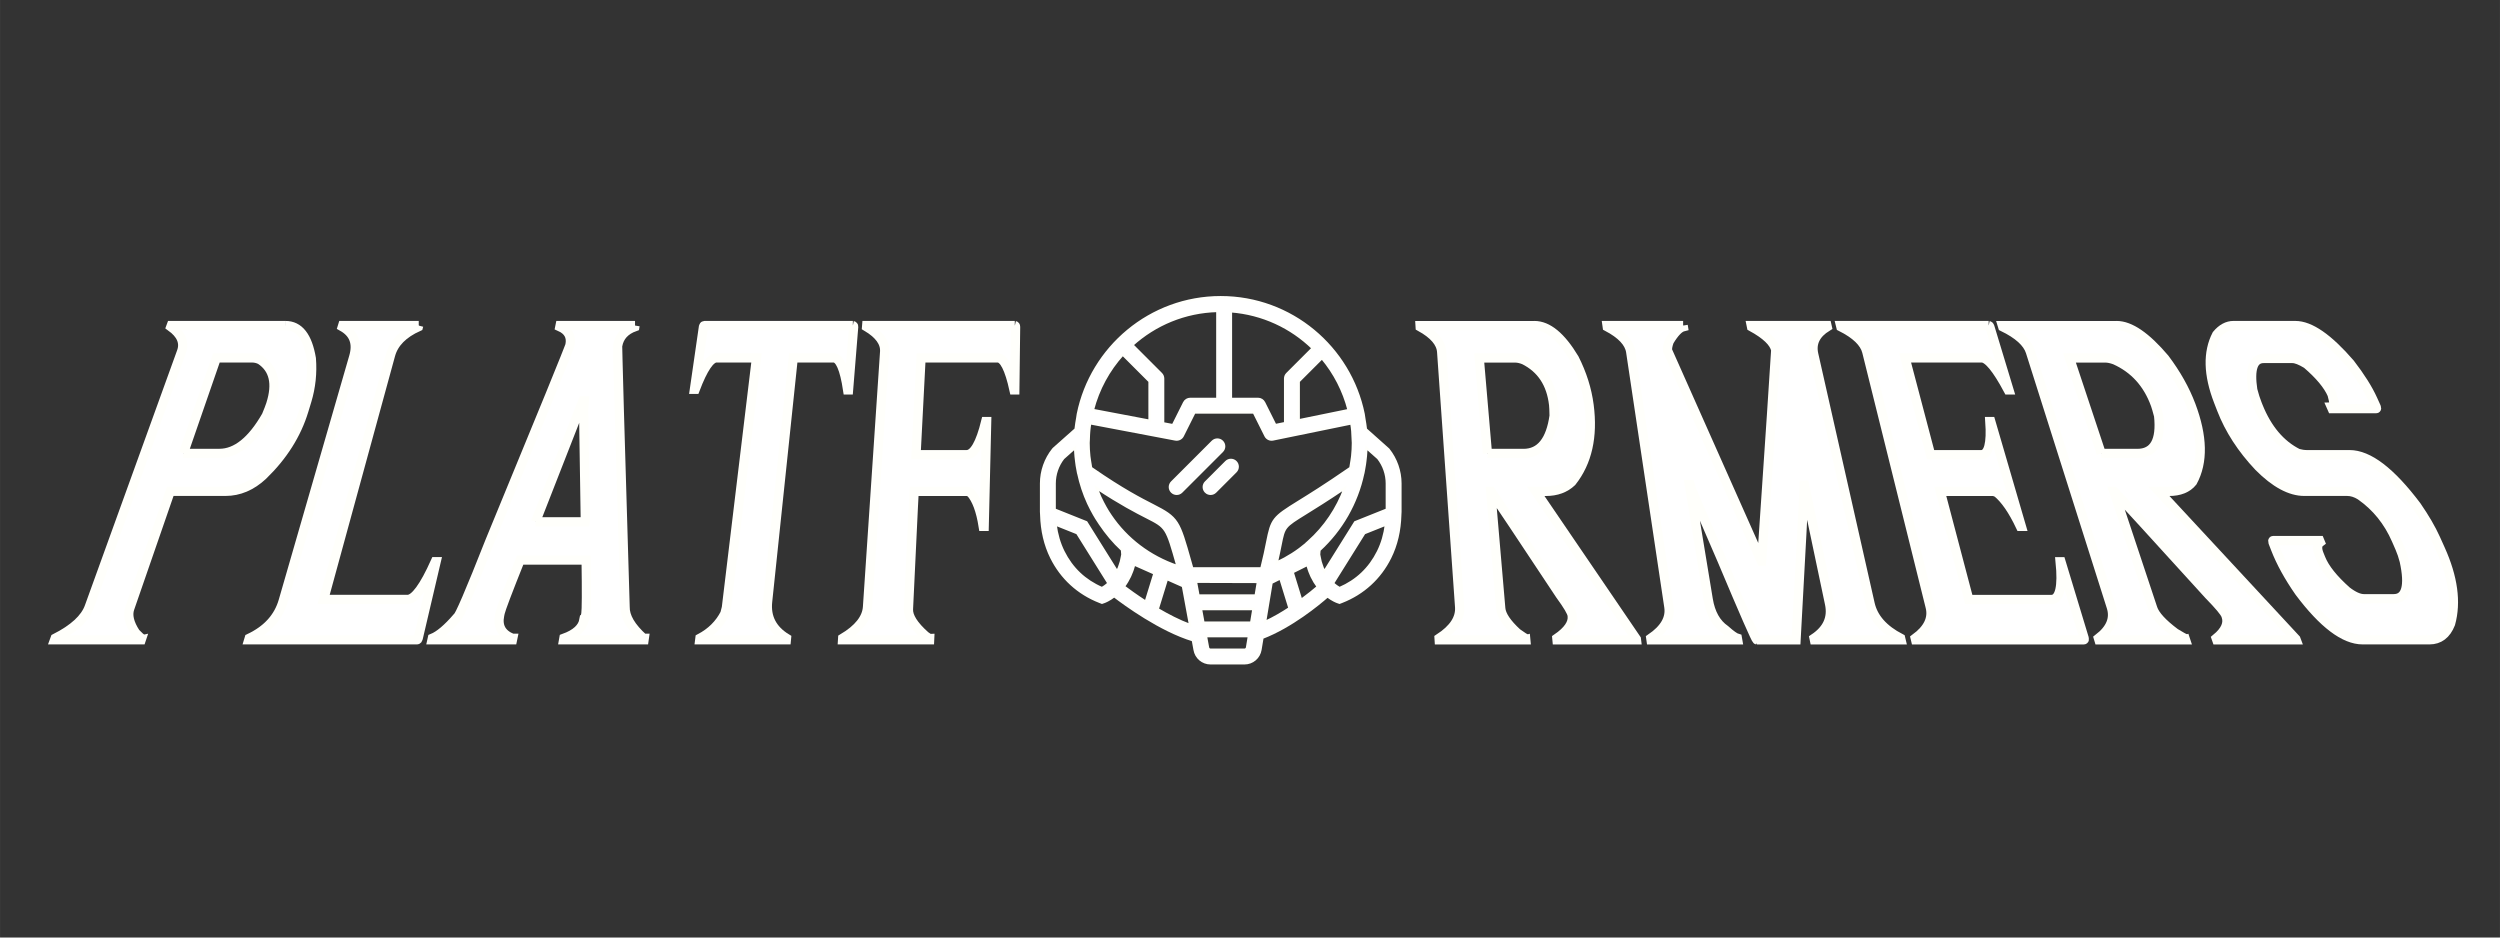 <?xml version="1.0" encoding="UTF-8" standalone="no"?>
<svg
   xmlns:dc="http://purl.org/dc/elements/1.1/"
   xmlns:cc="http://creativecommons.org/ns#"
   xmlns:rdf="http://www.w3.org/1999/02/22-rdf-syntax-ns#"
   xmlns:svg="http://www.w3.org/2000/svg"
   xmlns="http://www.w3.org/2000/svg"
   width="400"
   height="150"
   viewBox="0 0 105.833 39.688"
   version="1.1"
   id="svg8">
  <rect x="0" y="0" width="105.833" height="39.688" fill="#333333" stroke="none"/>
  <defs
     id="defs2" />
  <g
     id="layer1"
     transform="translate(0,-257.312)">
    <path
       id="path821"
       style="font-style:normal;font-variant:normal;font-weight:normal;font-stretch:normal;font-size:medium;line-height:1.25;font-family:Argentina;-inkscape-font-specification:Argentina;letter-spacing:0px;word-spacing:0px;fill:#ffffff;fill-opacity:1;stroke:#fffffb;stroke-width:0.391;stroke-opacity:1;stroke-miterlimit:4;stroke-dasharray:none"
       d="m 12.087,271.094 c 0.571,0 0.934,0.461 1.092,1.395 0.048,0.615 -0.015,1.212 -0.19,1.79 0,0 -0.125,0.411 -0.125,0.411 -0.305,1.006 -0.882,1.924 -1.738,2.751 -0.478,0.446 -1.007,0.671 -1.583,0.671 0,0 -2.336,0 -2.336,0 0,0 -1.715,4.955 -1.715,4.955 -0.1,0.288 -0.018,0.633 0.246,1.036 0.149,0.154 0.236,0.231 0.261,0.231 0,0 -0.021,0.063 -0.021,0.063 0,0 -3.667,0 -3.667,0 0,0 0.023,-0.063 0.023,-0.063 0.787,-0.398 1.267,-0.841 1.443,-1.328 0,0 3.906,-10.803 3.906,-10.803 0.141,-0.389 -0.011,-0.742 -0.452,-1.06 0,0 0.018,-0.049 0.018,-0.049 0,0 4.836,-1e-5 4.836,-1e-5 m -4.323,5.412 c 0,0 1.528,0 1.528,0 0.714,0 1.379,-0.537 1.984,-1.595 0.091,-0.217 0.154,-0.381 0.189,-0.492 0.277,-0.873 0.129,-1.493 -0.438,-1.871 -0.115,-0.056 -0.231,-0.084 -0.347,-0.084 0,0 -1.518,0 -1.518,0 0,0 -1.399,4.042 -1.399,4.042" />
    <path
       id="path823"
       style="font-style:normal;font-variant:normal;font-weight:normal;font-stretch:normal;font-size:medium;line-height:1.25;font-family:Argentina;-inkscape-font-specification:Argentina;letter-spacing:0px;word-spacing:0px;fill:#ffffff;fill-opacity:1;stroke:#fffffb;stroke-width:0.391;stroke-opacity:1;stroke-miterlimit:4;stroke-dasharray:none"
       d="m 17.725,271.094 c 0,0 -0.013,0.049 -0.013,0.049 -0.646,0.29 -1.039,0.688 -1.178,1.194 0,0 -2.833,10.352 -2.833,10.352 0,0 3.552,0 3.552,0 0.306,0 0.7,-0.538 1.175,-1.598 0,0 0.035,0 0.035,0 0,0 -0.76,3.243 -0.76,3.243 -0.01,0.042 -0.027,0.063 -0.051,0.063 0,0 -7.121,0 -7.121,0 0,0 0.019,-0.063 0.019,-0.063 0.758,-0.356 1.237,-0.885 1.439,-1.584 0,0 2.986,-10.338 2.986,-10.338 0.166,-0.574 0.004,-0.996 -0.484,-1.27 0,0 0.015,-0.049 0.015,-0.049 0,0 3.22,0 3.22,0" />
    <path
       id="path825"
       style="font-style:normal;font-variant:normal;font-weight:normal;font-stretch:normal;font-size:medium;line-height:1.25;font-family:Argentina;-inkscape-font-specification:Argentina;letter-spacing:0px;word-spacing:0px;fill:#ffffff;fill-opacity:1;stroke:#fffffb;stroke-width:0.391;stroke-opacity:1;stroke-miterlimit:4;stroke-dasharray:none"
       d="m 26.883,271.094 c 0,0 -0.008,0.049 -0.008,0.049 -0.415,0.148 -0.658,0.414 -0.727,0.801 -0.011,0.061 0.086,3.501 0.314,11.062 -0.009,0.412 0.248,0.854 0.776,1.328 0,0 0.036,0 0.036,0 0,0 -0.009,0.063 -0.009,0.063 0,0 -3.406,0 -3.406,0 0,0 0.011,-0.063 0.011,-0.063 0.508,-0.182 0.792,-0.443 0.851,-0.782 0.024,0 0.049,-0.076 0.075,-0.227 0,0 0.005,-0.031 0.005,-0.031 0.027,-0.158 0.031,-0.923 0.011,-2.272 0,0 -2.793,0 -2.793,0 -0.529,1.322 -0.815,2.077 -0.849,2.241 0,0 -0.019,0.093 -0.019,0.093 -0.097,0.47 0.082,0.797 0.538,0.978 0,0 0.018,0 0.018,0 0,0 -0.013,0.063 -0.013,0.063 0,0 -3.406,0 -3.406,0 0,0 0.014,-0.063 0.014,-0.063 0.293,-0.119 0.644,-0.415 1.05,-0.886 0.076,0 0.546,-1.095 1.385,-3.223 2.295,-5.565 3.369,-8.196 3.391,-8.307 0.072,-0.359 -0.072,-0.618 -0.428,-0.776 0,0 0.01,-0.049 0.01,-0.049 0,0 3.172,10e-6 3.172,10e-6 m -4.212,8.31 c 0,0 2.103,0 2.103,0 0,0 0.005,-0.029 0.005,-0.029 -0.056,-3.391 -0.078,-5.035 -0.068,-5.087 0,0 -0.039,0 -0.039,0 0,0 -2.001,5.116 -2.001,5.116" />
    <path
       id="path827"
       style="font-style:normal;font-variant:normal;font-weight:normal;font-stretch:normal;font-size:medium;line-height:1.25;font-family:Argentina;-inkscape-font-specification:Argentina;letter-spacing:0px;word-spacing:0px;fill:#ffffff;fill-opacity:1;stroke:#fffffb;stroke-width:0.391;stroke-opacity:1;stroke-miterlimit:4;stroke-dasharray:none"
       d="m 36.105,271.094 c 0.025,0.005 0.036,0.021 0.033,0.049 0,0 -0.217,2.676 -0.217,2.676 0,0 -0.038,0 -0.038,0 -0.137,-0.908 -0.334,-1.356 -0.595,-1.356 0,0 -1.708,0 -1.708,0 0,0 -1.085,10.318 -1.085,10.318 -0.07,0.664 0.196,1.184 0.8,1.553 0,0 -0.006,0.063 -0.006,0.063 0,0 -3.667,0 -3.667,0 0,0 0.008,-0.063 0.008,-0.063 0.476,-0.251 0.826,-0.599 1.053,-1.04 0.003,-0.021 0.025,-0.106 0.067,-0.257 0,0 1.274,-10.574 1.274,-10.574 0,0 -1.692,0 -1.692,0 -0.264,0 -0.563,0.439 -0.902,1.33 0,0 -0.033,0 -0.033,0 0,0 0.383,-2.65 0.383,-2.65 0.008,-0.033 0.021,-0.049 0.039,-0.049 0,0 6.285,0 6.285,0" />
    <path
       id="path829"
       style="font-style:normal;font-variant:normal;font-weight:normal;font-stretch:normal;font-size:medium;line-height:1.25;font-family:Argentina;-inkscape-font-specification:Argentina;letter-spacing:0px;word-spacing:0px;fill:#ffffff;fill-opacity:1;stroke:#fffffb;stroke-width:0.391;stroke-opacity:1;stroke-miterlimit:4;stroke-dasharray:none"
       d="m 42.962,271.094 c 0.021,0.005 0.032,0.021 0.031,0.049 0,0 -0.033,2.676 -0.033,2.676 0,0 -0.033,0 -0.033,0 -0.199,-0.908 -0.429,-1.356 -0.693,-1.356 0,0 -3.243,0 -3.243,0 0,0 -0.212,4.097 -0.212,4.097 0,0 2.144,0 2.144,0 0.308,0 0.578,-0.471 0.807,-1.402 0,0 0.039,0 0.039,0 0,0 -0.105,4.438 -0.105,4.438 0,0 -0.041,0 -0.041,0 -0.107,-0.677 -0.284,-1.151 -0.533,-1.427 0,0 -0.124,-0.056 -0.124,-0.056 0,0 -2.267,0 -2.267,0 0,0 -0.034,0.651 -0.034,0.651 -0.049,0.945 -0.117,2.377 -0.207,4.335 -0.016,0.316 0.221,0.692 0.716,1.131 0.094,0.07 0.155,0.105 0.183,0.105 0,0 -0.003,0.063 -0.003,0.063 0,0 -3.685,0 -3.685,0 0,0 0.004,-0.063 0.004,-0.063 0.67,-0.398 1.02,-0.841 1.052,-1.328 0,0 0.725,-10.803 0.725,-10.803 0.026,-0.389 -0.229,-0.742 -0.764,-1.06 0,0 0.004,-0.049 0.004,-0.049 0,0 6.269,-7e-5 6.269,-7e-5" />
    <path
       id="path833"
       style="font-style:normal;font-variant:normal;font-weight:normal;font-stretch:normal;font-size:medium;line-height:1.25;font-family:Argentina;-inkscape-font-specification:Argentina;letter-spacing:0px;word-spacing:0px;fill:#ffffff;fill-opacity:1;stroke:#fffffb;stroke-width:0.391;stroke-opacity:1;stroke-miterlimit:4;stroke-dasharray:none"
       d="m 64.953,271.094 c 0.571,0 1.133,0.461 1.694,1.395 0.329,0.65 0.538,1.31 0.625,1.983 0.17,1.317 -0.07,2.403 -0.733,3.24 -0.281,0.267 -0.647,0.402 -1.097,0.402 0,0 -0.429,0 -0.429,0 0,0 4.26,6.253 4.26,6.253 0,0 0.004,0.032 0.004,0.032 0,0 -3.364,0 -3.364,0 0,0 -0.006,-0.063 -0.006,-0.063 0.469,-0.321 0.685,-0.637 0.65,-0.948 0,0 -0.004,-0.031 -0.004,-0.031 -0.015,-0.131 -0.185,-0.418 -0.508,-0.86 -1.714,-2.587 -2.669,-4.019 -2.922,-4.383 0,0 -0.017,0 -0.017,0 0,0 0.426,4.955 0.426,4.955 0.025,0.288 0.255,0.633 0.694,1.036 0.216,0.154 0.336,0.231 0.36,0.231 0,0 0.006,0.063 0.006,0.063 0,0 -3.667,0 -3.667,0 0,0 -0.004,-0.063 -0.004,-0.063 0.615,-0.398 0.904,-0.841 0.87,-1.328 0,0 -0.761,-10.803 -0.761,-10.803 -0.027,-0.389 -0.331,-0.742 -0.91,-1.06 0,0 -0.003,-0.049 -0.003,-0.049 0,0 4.836,-4e-5 4.836,-4e-5 m -1.985,5.412 c 0,0 1.528,0 1.528,0 0.714,0 1.147,-0.537 1.295,-1.595 -0.004,-0.229 -0.011,-0.384 -0.02,-0.466 -0.103,-0.902 -0.521,-1.531 -1.249,-1.897 -0.14,-0.056 -0.267,-0.084 -0.383,-0.084 0,0 -1.518,0 -1.518,0 0,0 0.347,4.042 0.347,4.042" />
    <path
       id="path835"
       style="font-style:normal;font-variant:normal;font-weight:normal;font-stretch:normal;font-size:medium;line-height:1.25;font-family:Argentina;-inkscape-font-specification:Argentina;letter-spacing:0px;word-spacing:0px;fill:#ffffff;fill-opacity:1;stroke:#fffffb;stroke-width:0.391;stroke-opacity:1;stroke-miterlimit:4;stroke-dasharray:none"
       d="m 71.254,271.094 c 0,0 0.008,0.049 0.008,0.049 -0.178,0.044 -0.377,0.249 -0.598,0.619 -0.061,0.172 -0.085,0.302 -0.07,0.392 0,0 3.965,8.909 3.965,8.909 0,0 0.018,0 0.018,0 0.362,-5.321 0.552,-8.176 0.596,-8.934 -0.068,-0.322 -0.411,-0.65 -1.026,-0.985 0,0 -0.01,-0.049 -0.01,-0.049 0,0 3.204,0 3.204,0 0,0 0.011,0.049 0.011,0.049 -0.488,0.301 -0.679,0.69 -0.571,1.169 0,0 2.387,10.561 2.387,10.561 0.135,0.597 0.565,1.085 1.293,1.461 0,0 0.015,0.063 0.015,0.063 0,0 -3.667,0 -3.667,0 0,0 -0.013,-0.063 -0.013,-0.063 0.564,-0.377 0.781,-0.865 0.655,-1.461 0,0 -1.058,-5.022 -1.058,-5.022 0,0 -0.017,0 -0.017,0 -0.02,0.594 -0.131,2.714 -0.343,6.547 0,0 -1.661,0 -1.661,0 -0.036,0 -0.537,-1.145 -1.472,-3.366 -0.913,-2.103 -1.362,-3.153 -1.371,-3.209 0,0 -0.017,0 -0.017,0 0,0 0.803,4.866 0.803,4.866 0.097,0.588 0.336,1.015 0.718,1.279 0.242,0.216 0.415,0.338 0.516,0.366 0,0 0.011,0.063 0.011,0.063 0,0 -3.667,0 -3.667,0 0,0 -0.009,-0.063 -0.009,-0.063 0.584,-0.398 0.837,-0.841 0.764,-1.328 0,0 -1.616,-10.803 -1.616,-10.803 -0.058,-0.389 -0.39,-0.742 -0.993,-1.06 0,0 -0.007,-0.049 -0.007,-0.049 0,0 3.22,0 3.22,0" />
    <path
       id="path837"
       style="font-style:normal;font-variant:normal;font-weight:normal;font-stretch:normal;font-size:medium;line-height:1.25;font-family:Argentina;-inkscape-font-specification:Argentina;letter-spacing:0px;word-spacing:0px;fill:#ffffff;fill-opacity:1;stroke:#fffffb;stroke-width:0.391;stroke-opacity:1;stroke-miterlimit:4;stroke-dasharray:none"
       d="m 84.188,271.094 c 0.023,0.005 0.039,0.021 0.047,0.049 0,0 0.811,2.676 0.811,2.676 0,0 -0.033,0 -0.033,0 -0.485,-0.908 -0.857,-1.356 -1.121,-1.356 0,0 -3.243,0 -3.243,0 0,0 1.081,4.097 1.081,4.097 0,0 2.144,0 2.144,0 0.308,0 0.43,-0.471 0.364,-1.402 0,0 0.039,0 0.039,0 0,0 1.295,4.438 1.295,4.438 0,0 -0.041,0 -0.041,0 -0.32,-0.677 -0.647,-1.151 -0.983,-1.427 0,0 -0.142,-0.056 -0.142,-0.056 0,0 -2.267,0 -2.267,0 0,0 1.207,4.577 1.207,4.577 0,0 3.498,0 3.498,0 0.354,0 0.477,-0.538 0.37,-1.598 0,0 0.035,0 0.035,0 0,0 0.983,3.243 0.983,3.243 0.013,0.042 0.007,0.063 -0.017,0.063 0,0 -7.121,0 -7.121,0 0,0 -0.015,-0.063 -0.015,-0.063 0.544,-0.398 0.754,-0.841 0.633,-1.328 0,0 -2.684,-10.803 -2.684,-10.803 -0.097,-0.389 -0.464,-0.742 -1.098,-1.06 0,0 -0.012,-0.049 -0.012,-0.049 0,0 6.269,-3e-5 6.269,-3e-5" />
    <path
       id="path839"
       style="font-style:normal;font-variant:normal;font-weight:normal;font-stretch:normal;font-size:medium;line-height:1.25;font-family:Argentina;-inkscape-font-specification:Argentina;letter-spacing:0px;word-spacing:0px;fill:#ffffff;fill-opacity:1;stroke:#fffffb;stroke-width:0.391;stroke-opacity:1;stroke-miterlimit:4;stroke-dasharray:none"
       d="m 89.602,271.094 c 0.571,0 1.246,0.461 2.038,1.395 0.489,0.65 0.861,1.31 1.114,1.983 0.495,1.317 0.522,2.403 0.065,3.24 -0.215,0.267 -0.548,0.402 -0.998,0.402 0,0 -0.429,0 -0.429,0 0,0 5.802,6.253 5.802,6.253 0,0 0.012,0.032 0.012,0.032 0,0 -3.364,0 -3.364,0 0,0 -0.022,-0.063 -0.022,-0.063 0.39,-0.321 0.528,-0.637 0.417,-0.948 0,0 -0.011,-0.031 -0.011,-0.031 -0.047,-0.131 -0.288,-0.418 -0.72,-0.86 -2.352,-2.587 -3.659,-4.019 -4.002,-4.383 0,0 -0.017,0 -0.017,0 0,0 1.647,4.955 1.647,4.955 0.096,0.288 0.411,0.633 0.949,1.036 0.254,0.154 0.393,0.231 0.417,0.231 0,0 0.021,0.063 0.021,0.063 0,0 -3.667,0 -3.667,0 0,0 -0.019,-0.063 -0.019,-0.063 0.517,-0.398 0.697,-0.841 0.542,-1.328 0,0 -3.424,-10.803 -3.424,-10.803 -0.123,-0.389 -0.514,-0.742 -1.171,-1.06 0,0 -0.015,-0.049 -0.015,-0.049 0,0 4.836,-4e-5 4.836,-4e-5 m -0.651,5.412 c 0,0 1.528,0 1.528,0 0.714,0 1.014,-0.537 0.902,-1.595 -0.06,-0.229 -0.105,-0.384 -0.135,-0.466 -0.326,-0.902 -0.898,-1.531 -1.717,-1.897 -0.154,-0.056 -0.288,-0.084 -0.404,-0.084 0,0 -1.518,0 -1.518,0 0,0 1.344,4.042 1.344,4.042" />
    <path
       id="path841"
       style="font-style:normal;font-variant:normal;font-weight:normal;font-stretch:normal;font-size:medium;line-height:1.25;font-family:Argentina;-inkscape-font-specification:Argentina;letter-spacing:0px;word-spacing:0px;fill:#ffffff;fill-opacity:1;stroke:#fffffb;stroke-width:0.391;stroke-opacity:1;stroke-miterlimit:4;stroke-dasharray:none"
       d="m 97.171,271.094 c 0.621,0 1.389,0.53 2.32,1.606 0.436,0.567 0.758,1.076 0.961,1.527 0,0 0.146,0.323 0.146,0.323 0.018,0.041 0.017,0.061 -0.006,0.061 0,0 -1.866,0 -1.866,0 0,0 -0.027,-0.061 -0.027,-0.061 0.122,0 0.13,-0.181 0.025,-0.541 -0.171,-0.392 -0.528,-0.82 -1.07,-1.285 -0.26,-0.158 -0.461,-0.236 -0.606,-0.236 0,0 -1.22,0 -1.22,0 -0.441,0 -0.595,0.44 -0.461,1.33 0.058,0.225 0.122,0.425 0.192,0.6 0,0 0.042,0.105 0.042,0.105 0.382,0.949 0.942,1.613 1.679,1.982 0.132,0.036 0.256,0.055 0.372,0.055 0,0 1.811,0 1.811,0 0.805,0 1.746,0.715 2.845,2.175 0.345,0.502 0.612,0.96 0.799,1.374 0,0 0.207,0.459 0.207,0.459 0.534,1.184 0.681,2.236 0.427,3.15 -0.179,0.452 -0.477,0.679 -0.893,0.679 0,0 -2.83,0 -2.83,0 -0.776,0 -1.675,-0.683 -2.681,-2.024 -0.449,-0.645 -0.785,-1.256 -1.009,-1.835 0,0 -0.106,-0.274 -0.106,-0.274 -0.014,-0.046 -0.011,-0.068 0.009,-0.068 0,0 1.967,0 1.967,0 0,0 0.028,0.068 0.028,0.068 -0.132,0.098 -0.148,0.271 -0.047,0.52 0,0 0.072,0.178 0.072,0.178 0.165,0.41 0.529,0.867 1.095,1.371 0.283,0.217 0.525,0.325 0.724,0.325 0,0 1.265,0 1.265,0 0.529,0 0.676,-0.538 0.445,-1.597 -0.051,-0.198 -0.113,-0.382 -0.187,-0.552 0,0 -0.149,-0.342 -0.149,-0.342 -0.343,-0.787 -0.849,-1.41 -1.517,-1.877 -0.189,-0.119 -0.374,-0.178 -0.557,-0.178 0,0 -1.82,0 -1.82,0 -0.595,0 -1.24,-0.349 -1.926,-1.04 -0.72,-0.761 -1.245,-1.573 -1.579,-2.435 0,0 -0.129,-0.333 -0.129,-0.333 -0.441,-1.139 -0.462,-2.077 -0.075,-2.825 0.215,-0.258 0.453,-0.386 0.713,-0.386 0,0 2.621,5e-5 2.621,5e-5" />
    <g
       style="stroke-width:0.349;stroke-miterlimit:4;stroke-dasharray:none;stroke:#fffffb;stroke-opacity:1;fill:#ffffff"
       transform="matrix(0.287,0,0,0.287,43.929,269.894)"
       id="g1146">
      <g
         style="stroke-width:0.349;stroke-miterlimit:4;stroke-dasharray:none;stroke:#fffffb;stroke-opacity:1;fill:#ffffff"
         id="g1088">
        <path
           style="stroke-width:0.349;stroke-miterlimit:4;stroke-dasharray:none;stroke:#fffffb;stroke-opacity:1;fill:#ffffff"
           d="M 53.485,31.937 C 53.487,31.84 53.5,31.749 53.5,31.651 v -4.179 c 0,-1.819 -0.626,-3.605 -1.763,-5.027 L 48.398,19.467 C 48.394,19.425 48.394,19.382 48.39,19.34 48.345,18.892 48.263,18.455 48.191,18.015 48.148,17.751 48.125,17.485 48.072,17.223 48.071,17.22 48.069,17.218 48.069,17.215 46.077,7.406 37.388,0 27,0 16.612,0 7.922,7.407 5.931,17.217 5.931,17.219 5.929,17.22 5.929,17.222 5.89,17.415 5.875,17.612 5.841,17.806 5.753,18.314 5.662,18.82 5.61,19.339 5.606,19.379 5.607,19.42 5.603,19.46 L 2.38,22.322 2.263,22.445 C 1.126,23.867 0.5,25.652 0.5,27.472 v 4.179 c 0,0.097 0.013,0.189 0.015,0.285 -0.004,0.069 0.001,0.134 0.011,0.202 0.063,2.286 0.55,4.403 1.485,6.283 1.505,3.023 3.968,5.275 7.125,6.51 l 0.345,0.135 0.35,-0.123 c 0.063,-0.022 0.682,-0.253 1.454,-0.844 1.499,1.152 6.787,5.037 11.603,6.495 l 0.259,1.412 C 23.339,53.162 24.329,54 25.5,54 h 5 c 1.171,0 2.161,-0.838 2.353,-1.994 l 0.294,-1.773 c 4.278,-1.641 8.301,-4.974 9.597,-6.11 0.759,0.575 1.364,0.799 1.426,0.821 l 0.35,0.123 0.345,-0.135 c 3.157,-1.235 5.62,-3.486 7.125,-6.51 0.935,-1.879 1.422,-3.996 1.485,-6.284 0.009,-0.068 0.014,-0.133 0.01,-0.201 z M 51.5,27.472 v 3.851 l -4.675,1.87 -4.541,7.265 c -0.085,-0.168 -0.173,-0.335 -0.246,-0.514 -0.052,-0.128 -0.095,-0.272 -0.143,-0.409 -0.06,-0.176 -0.123,-0.349 -0.173,-0.534 -0.057,-0.213 -0.1,-0.448 -0.144,-0.682 -0.023,-0.124 -0.053,-0.242 -0.072,-0.369 l 0.054,-0.641 c 3.246,-2.983 5.518,-6.917 6.451,-11.305 0.004,-0.015 0.015,-0.027 0.018,-0.043 0.038,-0.179 0.066,-0.36 0.099,-0.539 0.046,-0.25 0.092,-0.5 0.129,-0.752 0.009,-0.061 0.016,-0.121 0.024,-0.182 0.014,-0.102 0.027,-0.203 0.04,-0.305 0.03,-0.236 0.058,-0.472 0.08,-0.708 0.015,-0.159 0.027,-0.319 0.038,-0.479 0.015,-0.218 0.029,-0.436 0.037,-0.653 0.002,-0.042 0.009,-0.084 0.011,-0.126 l 1.737,1.543 c 0.824,1.056 1.276,2.372 1.276,3.712 z M 10.365,31.609 C 10.237,31.403 10.117,31.193 9.997,30.982 9.741,30.525 9.497,30.063 9.279,29.588 9.254,29.535 9.227,29.483 9.202,29.429 9.016,29.015 8.865,28.587 8.708,28.161 c 3.528,2.334 5.812,3.503 7.391,4.31 2.909,1.486 2.909,1.486 4.494,7.096 0.009,0.032 0.02,0.07 0.029,0.103 -4.136,-1.401 -7.535,-4.03 -9.837,-7.421 -0.141,-0.212 -0.287,-0.422 -0.42,-0.64 z M 7.872,25.178 C 7.803,24.822 7.747,24.463 7.698,24.102 7.674,23.928 7.642,23.754 7.623,23.579 7.617,23.524 7.608,23.471 7.603,23.416 7.54,22.782 7.5,22.143 7.5,21.5 7.5,21.398 7.514,21.299 7.515,21.196 7.519,21.132 7.523,21.058 7.526,20.973 7.537,20.557 7.552,20.141 7.589,19.732 7.606,19.544 7.63,19.357 7.652,19.17 7.675,18.976 7.711,18.787 7.74,18.595 l 12.573,2.387 c 0.438,0.08 0.881,-0.135 1.081,-0.535 L 23.118,17 h 8.764 l 1.724,3.447 c 0.203,0.405 0.656,0.624 1.095,0.532 L 46.262,18.61 c 0.028,0.187 0.063,0.372 0.086,0.561 0.023,0.188 0.046,0.376 0.063,0.565 0.034,0.382 0.047,0.771 0.059,1.159 l -10e-4,0.017 c 0.002,0.079 0.008,0.157 0.013,0.235 0.002,0.118 0.018,0.234 0.018,0.352 0,0.639 -0.04,1.274 -0.102,1.904 -0.006,0.063 -0.016,0.126 -0.023,0.189 -0.018,0.165 -0.048,0.33 -0.071,0.495 -0.049,0.365 -0.106,0.729 -0.176,1.089 l -0.198,0.136 c -3.47,2.403 -5.854,3.878 -7.432,4.855 -3.793,2.347 -3.966,2.571 -4.644,5.975 -0.191,0.958 -0.436,2.186 -0.858,3.856 H 22.794 c -0.096,-0.337 -0.19,-0.671 -0.276,-0.976 -1.719,-6.086 -1.822,-6.45 -5.509,-8.333 -1.784,-0.911 -4.48,-2.288 -8.94,-5.376 z m 31.764,11.151 -0.002,0.026 c -1.308,1.109 -2.777,2.046 -4.373,2.79 0.244,-1.054 0.415,-1.907 0.555,-2.61 0.534,-2.684 0.534,-2.684 3.735,-4.665 1.307,-0.809 3.174,-1.967 5.735,-3.694 -1.1,2.992 -2.91,5.717 -5.351,7.887 z M 32.487,41.997 32.155,44 H 23.71 L 23.337,41.97 Z M 38.5,18.16 v -5.746 l 3.432,-3.432 c 1.845,2.197 3.197,4.809 3.933,7.668 z M 36.793,11.293 C 36.605,11.48 36.5,11.735 36.5,12 v 6.569 l -1.449,0.297 -1.657,-3.313 C 33.225,15.214 32.879,15 32.5,15 h -4 V 2.076 c 4.674,0.358 8.89,2.362 12.065,5.445 z M 26.5,15 h -4 c -0.379,0 -0.725,0.214 -0.895,0.553 L 19.943,18.877 18.5,18.602 V 12 c 0,-0.265 -0.105,-0.52 -0.293,-0.707 L 13.959,7.045 C 17.302,4.026 21.681,2.149 26.5,2.026 Z m -10,-2.586 v 5.809 L 8.139,16.636 c 0.798,-3.089 2.329,-5.878 4.406,-8.177 z M 24.445,48 24.078,46 h 7.745 l -0.332,2 z M 3.775,23.758 5.512,22.215 c 0.001,0.039 0.008,0.078 0.01,0.118 0.009,0.234 0.024,0.468 0.041,0.702 0.011,0.16 0.023,0.319 0.038,0.478 0.021,0.227 0.049,0.453 0.078,0.679 0.012,0.096 0.024,0.191 0.038,0.286 0.018,0.13 0.032,0.26 0.052,0.39 0.033,0.21 0.076,0.416 0.115,0.624 0.029,0.156 0.054,0.313 0.086,0.469 0.004,0.019 0.017,0.034 0.022,0.053 0.327,1.526 0.812,2.991 1.451,4.378 0.02,0.043 0.042,0.085 0.062,0.129 0.243,0.519 0.507,1.026 0.792,1.522 0.108,0.191 0.22,0.378 0.334,0.566 0.174,0.283 0.357,0.56 0.544,0.834 0.933,1.389 2.011,2.689 3.262,3.843 l 0.055,0.663 c -0.019,0.126 -0.048,0.244 -0.071,0.367 -0.044,0.235 -0.088,0.472 -0.145,0.685 -0.049,0.183 -0.112,0.356 -0.171,0.53 -0.048,0.139 -0.092,0.285 -0.144,0.413 -0.073,0.179 -0.16,0.345 -0.245,0.513 L 7.175,33.192 2.5,31.323 v -3.851 c 0,-1.34 0.452,-2.656 1.275,-3.714 z M 9.478,42.91 C 6.946,41.822 5.038,40.014 3.802,37.53 3.196,36.311 2.812,34.967 2.63,33.528 l 3.196,1.278 4.618,7.389 c -0.379,0.352 -0.73,0.587 -0.966,0.715 z m 3.234,-0.246 c 0.17,-0.223 0.334,-0.472 0.493,-0.737 0.002,-0.003 0.004,-0.006 0.005,-0.009 0.132,-0.219 0.257,-0.455 0.376,-0.704 0.025,-0.053 0.05,-0.106 0.074,-0.16 0.088,-0.192 0.17,-0.393 0.249,-0.602 0.033,-0.087 0.065,-0.174 0.095,-0.262 0.06,-0.175 0.115,-0.359 0.167,-0.547 0.021,-0.074 0.048,-0.144 0.067,-0.219 l 2.984,1.326 -1.285,4.175 C 14.518,44.006 13.361,43.163 12.708,42.67 Z m 4.984,3.347 1.368,-4.443 2.359,1.048 0.776,4.223 0.279,1.517 C 20.86,47.758 19.202,46.898 17.696,46.011 Z M 30.5,52 h -5 c -0.189,0 -0.349,-0.135 -0.383,-0.338 L 24.812,50 h 6.347 l -0.278,1.678 C 30.849,51.865 30.689,52 30.5,52 Z m 3.958,-9.663 0.02,-0.121 c 0.01,-0.035 0.018,-0.066 0.027,-0.101 l 1.284,-0.642 1.354,4.398 c -1.111,0.731 -2.343,1.454 -3.61,2.036 z m 4.406,2.327 -1.261,-4.098 2.173,-1.087 c 0.018,0.067 0.042,0.129 0.061,0.195 0.053,0.188 0.109,0.37 0.17,0.545 0.03,0.087 0.061,0.172 0.093,0.257 0.08,0.211 0.163,0.412 0.252,0.604 0.023,0.049 0.045,0.099 0.068,0.147 0.265,0.548 0.559,1.029 0.868,1.436 l 0.022,0.054 c -0.506,0.438 -1.373,1.154 -2.446,1.947 z m 5.659,-1.754 c -0.238,-0.129 -0.589,-0.365 -0.967,-0.714 l 4.618,-7.389 3.197,-1.279 c -0.182,1.439 -0.566,2.784 -1.173,4.002 -1.235,2.484 -3.143,4.292 -5.675,5.38 z"
           id="path1082" />
        <path
           style="stroke-width:0.349;stroke-miterlimit:4;stroke-dasharray:none;stroke:#fffffb;stroke-opacity:1;fill:#ffffff"
           d="m 20.5,29 c 0.256,0 0.512,-0.098 0.707,-0.293 l 6,-6 c 0.391,-0.391 0.391,-1.023 0,-1.414 -0.391,-0.391 -1.023,-0.391 -1.414,0 l -6,6 c -0.391,0.391 -0.391,1.023 0,1.414 C 19.988,28.902 20.244,29 20.5,29 Z"
           id="path1084" />
        <path
           style="stroke-width:0.349;stroke-miterlimit:4;stroke-dasharray:none;stroke:#fffffb;stroke-opacity:1;fill:#ffffff"
           d="M 24.793,28.707 C 24.988,28.902 25.244,29 25.5,29 c 0.256,0 0.512,-0.098 0.707,-0.293 l 3,-3 c 0.391,-0.391 0.391,-1.023 0,-1.414 -0.391,-0.391 -1.023,-0.391 -1.414,0 l -3,3 c -0.391,0.391 -0.391,1.023 0,1.414 z"
           id="path1086" />
      </g>
      <g
         style="stroke-width:0.349;stroke-miterlimit:4;stroke-dasharray:none;stroke:#fffffb;stroke-opacity:1;fill:#ffffff"
         id="g1090" />
      <g
         style="stroke-width:0.349;stroke-miterlimit:4;stroke-dasharray:none;stroke:#fffffb;stroke-opacity:1;fill:#ffffff"
         id="g1092" />
      <g
         style="stroke-width:0.349;stroke-miterlimit:4;stroke-dasharray:none;stroke:#fffffb;stroke-opacity:1;fill:#ffffff"
         id="g1094" />
      <g
         style="stroke-width:0.349;stroke-miterlimit:4;stroke-dasharray:none;stroke:#fffffb;stroke-opacity:1;fill:#ffffff"
         id="g1096" />
      <g
         style="stroke-width:0.349;stroke-miterlimit:4;stroke-dasharray:none;stroke:#fffffb;stroke-opacity:1;fill:#ffffff"
         id="g1098" />
      <g
         style="stroke-width:0.349;stroke-miterlimit:4;stroke-dasharray:none;stroke:#fffffb;stroke-opacity:1;fill:#ffffff"
         id="g1100" />
      <g
         style="stroke-width:0.349;stroke-miterlimit:4;stroke-dasharray:none;stroke:#fffffb;stroke-opacity:1;fill:#ffffff"
         id="g1102" />
      <g
         style="stroke-width:0.349;stroke-miterlimit:4;stroke-dasharray:none;stroke:#fffffb;stroke-opacity:1;fill:#ffffff"
         id="g1104" />
      <g
         style="stroke-width:0.349;stroke-miterlimit:4;stroke-dasharray:none;stroke:#fffffb;stroke-opacity:1;fill:#ffffff"
         id="g1106" />
      <g
         style="stroke-width:0.349;stroke-miterlimit:4;stroke-dasharray:none;stroke:#fffffb;stroke-opacity:1;fill:#ffffff"
         id="g1108" />
      <g
         style="stroke-width:0.349;stroke-miterlimit:4;stroke-dasharray:none;stroke:#fffffb;stroke-opacity:1;fill:#ffffff"
         id="g1110" />
      <g
         style="stroke-width:0.349;stroke-miterlimit:4;stroke-dasharray:none;stroke:#fffffb;stroke-opacity:1;fill:#ffffff"
         id="g1112" />
      <g
         style="stroke-width:0.349;stroke-miterlimit:4;stroke-dasharray:none;stroke:#fffffb;stroke-opacity:1;fill:#ffffff"
         id="g1114" />
      <g
         style="stroke-width:0.349;stroke-miterlimit:4;stroke-dasharray:none;stroke:#fffffb;stroke-opacity:1;fill:#ffffff"
         id="g1116" />
      <g
         style="stroke-width:0.349;stroke-miterlimit:4;stroke-dasharray:none;stroke:#fffffb;stroke-opacity:1;fill:#ffffff"
         id="g1118" />
    </g>
  </g>
</svg>
